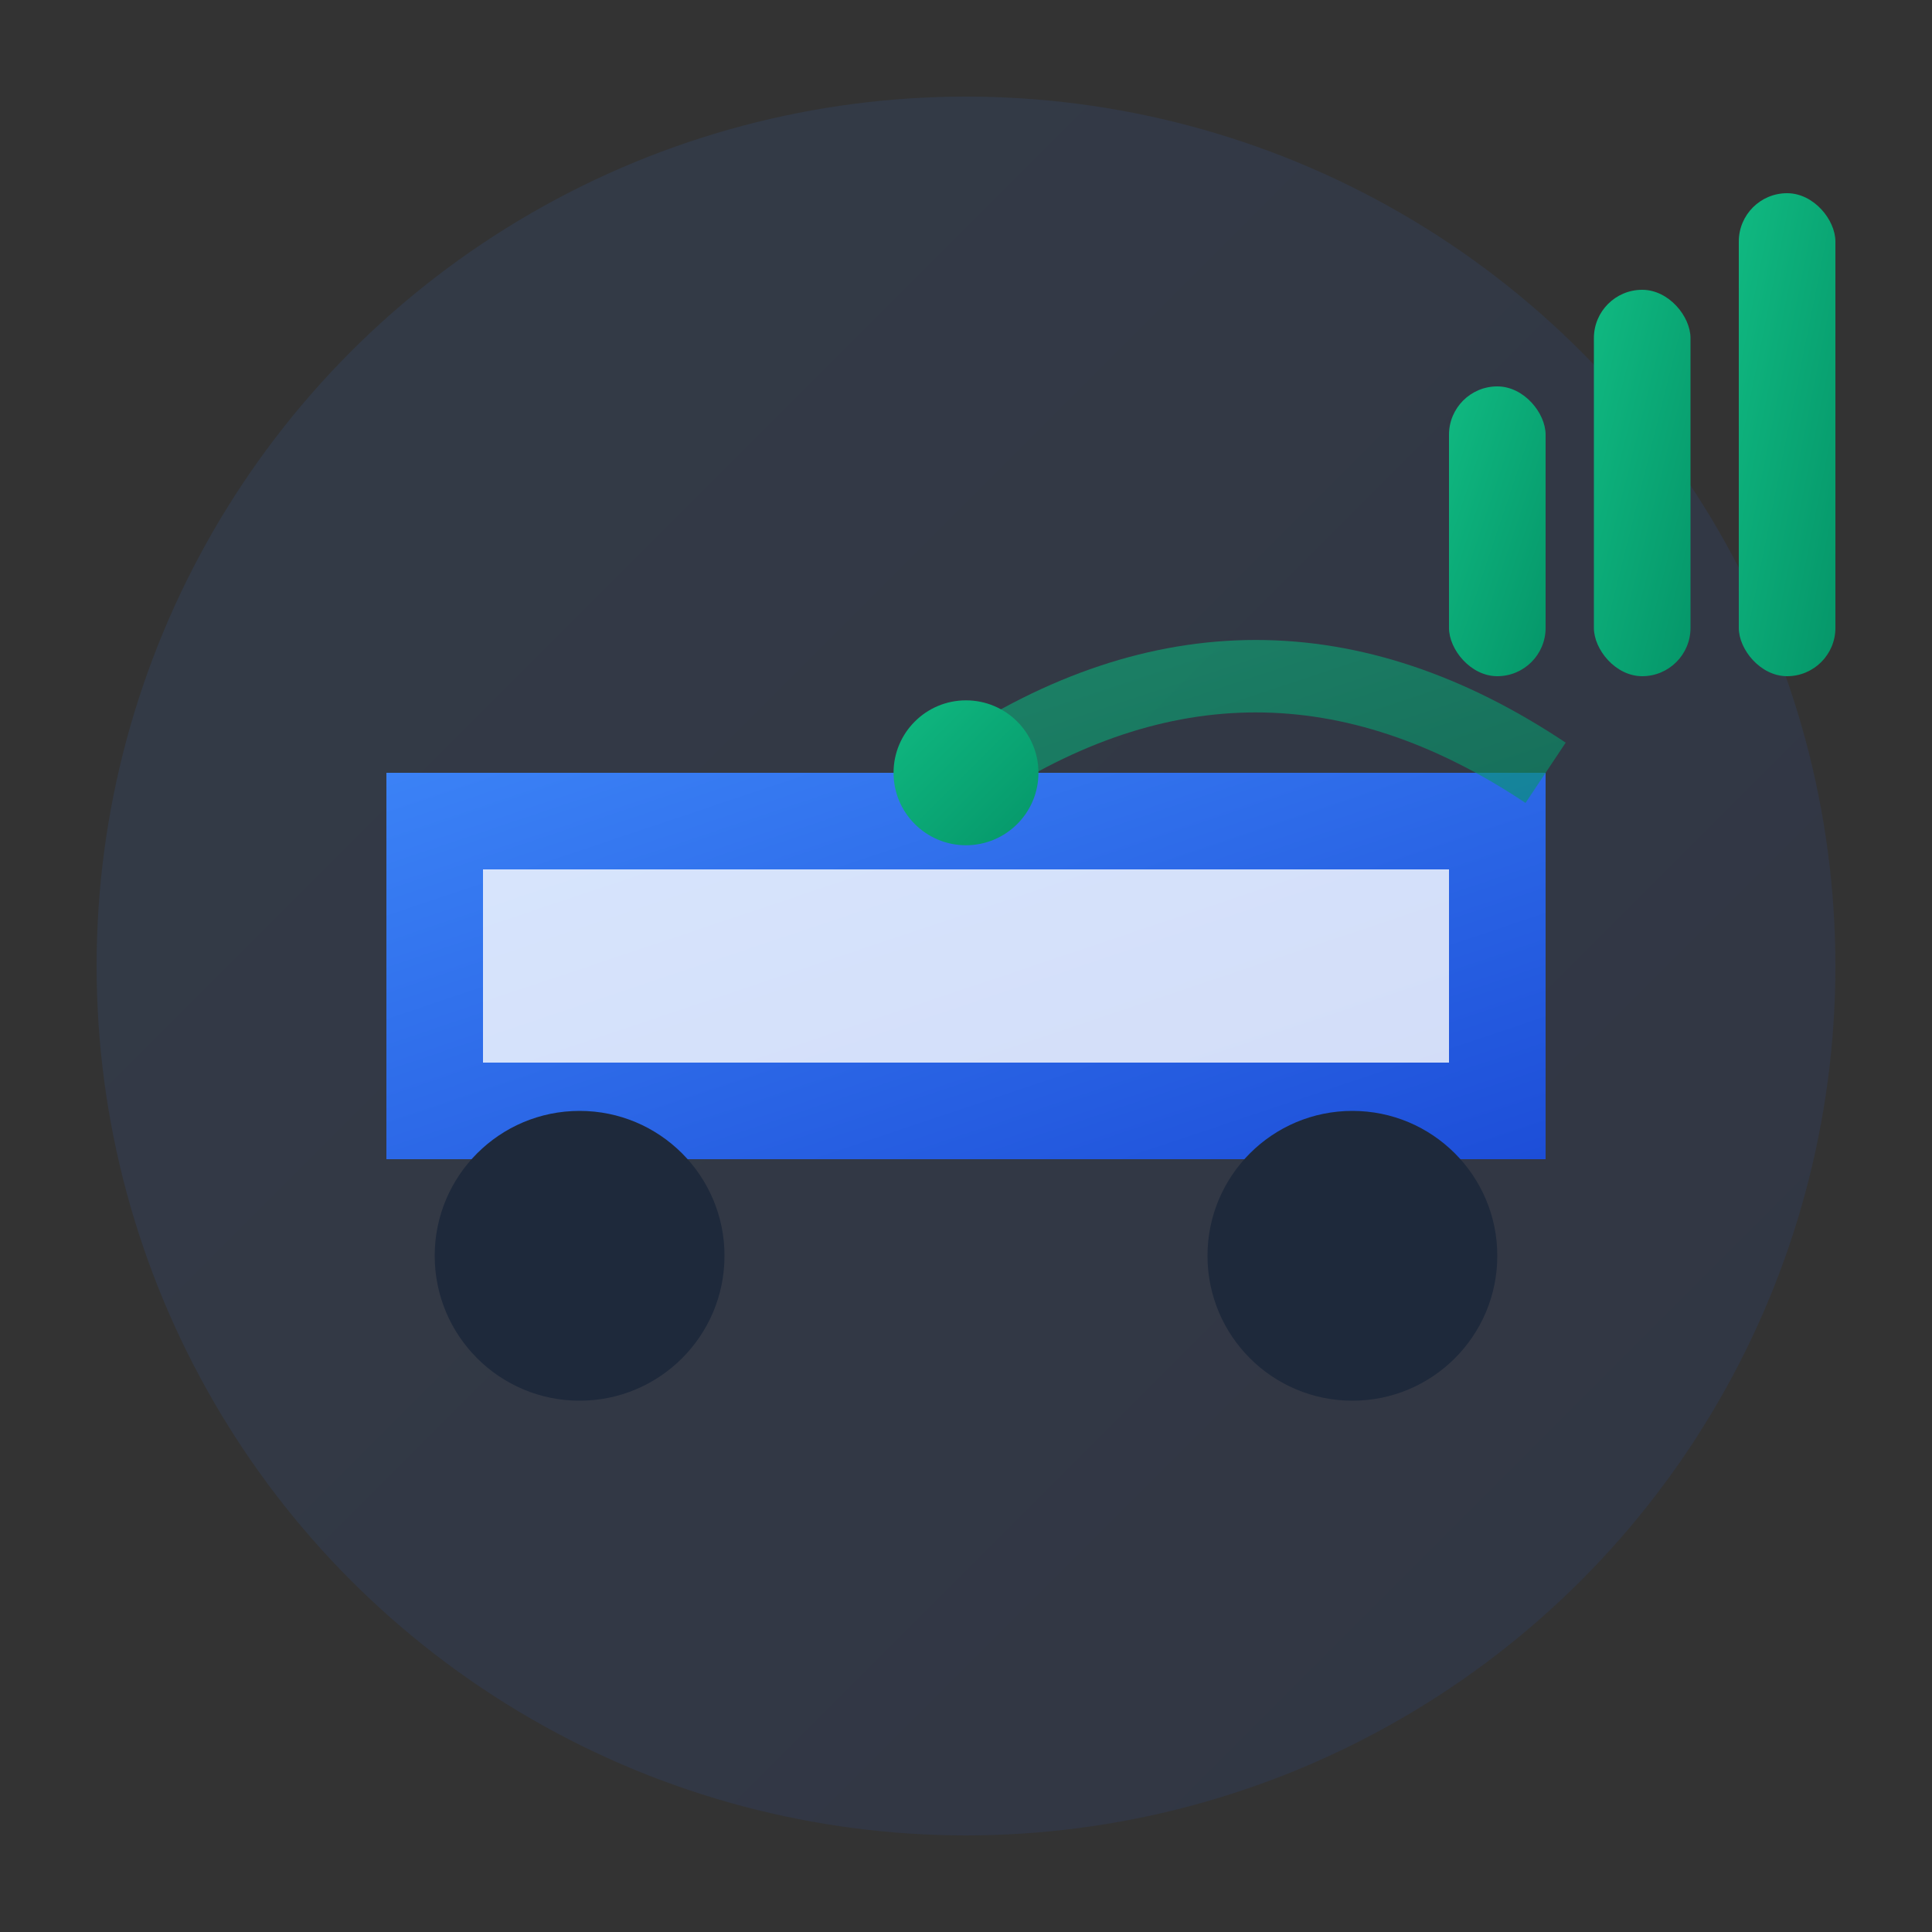 <svg width="40" height="40" viewBox="0 0 40 40" fill="none" xmlns="http://www.w3.org/2000/svg">
  <rect x="0" y="0" width="40" height="40" fill="#333333" stroke="none"/>
  <defs>
    <linearGradient id="logoGradient" x1="0%" y1="0%" x2="100%" y2="100%">
      <stop offset="0%" style="stop-color:#3b82f6;stop-opacity:1" />
      <stop offset="100%" style="stop-color:#1d4ed8;stop-opacity:1" />
    </linearGradient>
    <linearGradient id="dataGradient" x1="0%" y1="0%" x2="100%" y2="100%">
      <stop offset="0%" style="stop-color:#10b981;stop-opacity:1" />
      <stop offset="100%" style="stop-color:#059669;stop-opacity:1" />
    </linearGradient>
  </defs>
  
  <!-- Background circle -->
  <circle cx="20" cy="20" r="18" fill="url(#logoGradient)" opacity="0.1"/>
  
  <!-- EV Car icon -->
  <path d="M8 16h24v8H8z" fill="url(#logoGradient)" rx="2"/>
  <circle cx="12" cy="26" r="3" fill="#1e293b"/>
  <circle cx="28" cy="26" r="3" fill="#1e293b"/>
  <rect x="10" y="18" width="20" height="4" fill="white" opacity="0.8"/>
  
  <!-- Data visualization elements -->
  <rect x="30" y="8" width="2" height="6" fill="url(#dataGradient)" rx="1"/>
  <rect x="33" y="6" width="2" height="8" fill="url(#dataGradient)" rx="1"/>
  <rect x="36" y="4" width="2" height="10" fill="url(#dataGradient)" rx="1"/>
  
  <!-- Connection lines -->
  <path d="M32 16 Q 26 12 20 16" stroke="url(#dataGradient)" stroke-width="1.5" fill="none" opacity="0.6"/>
  <circle cx="20" cy="16" r="1.5" fill="url(#dataGradient)"/>
</svg>
